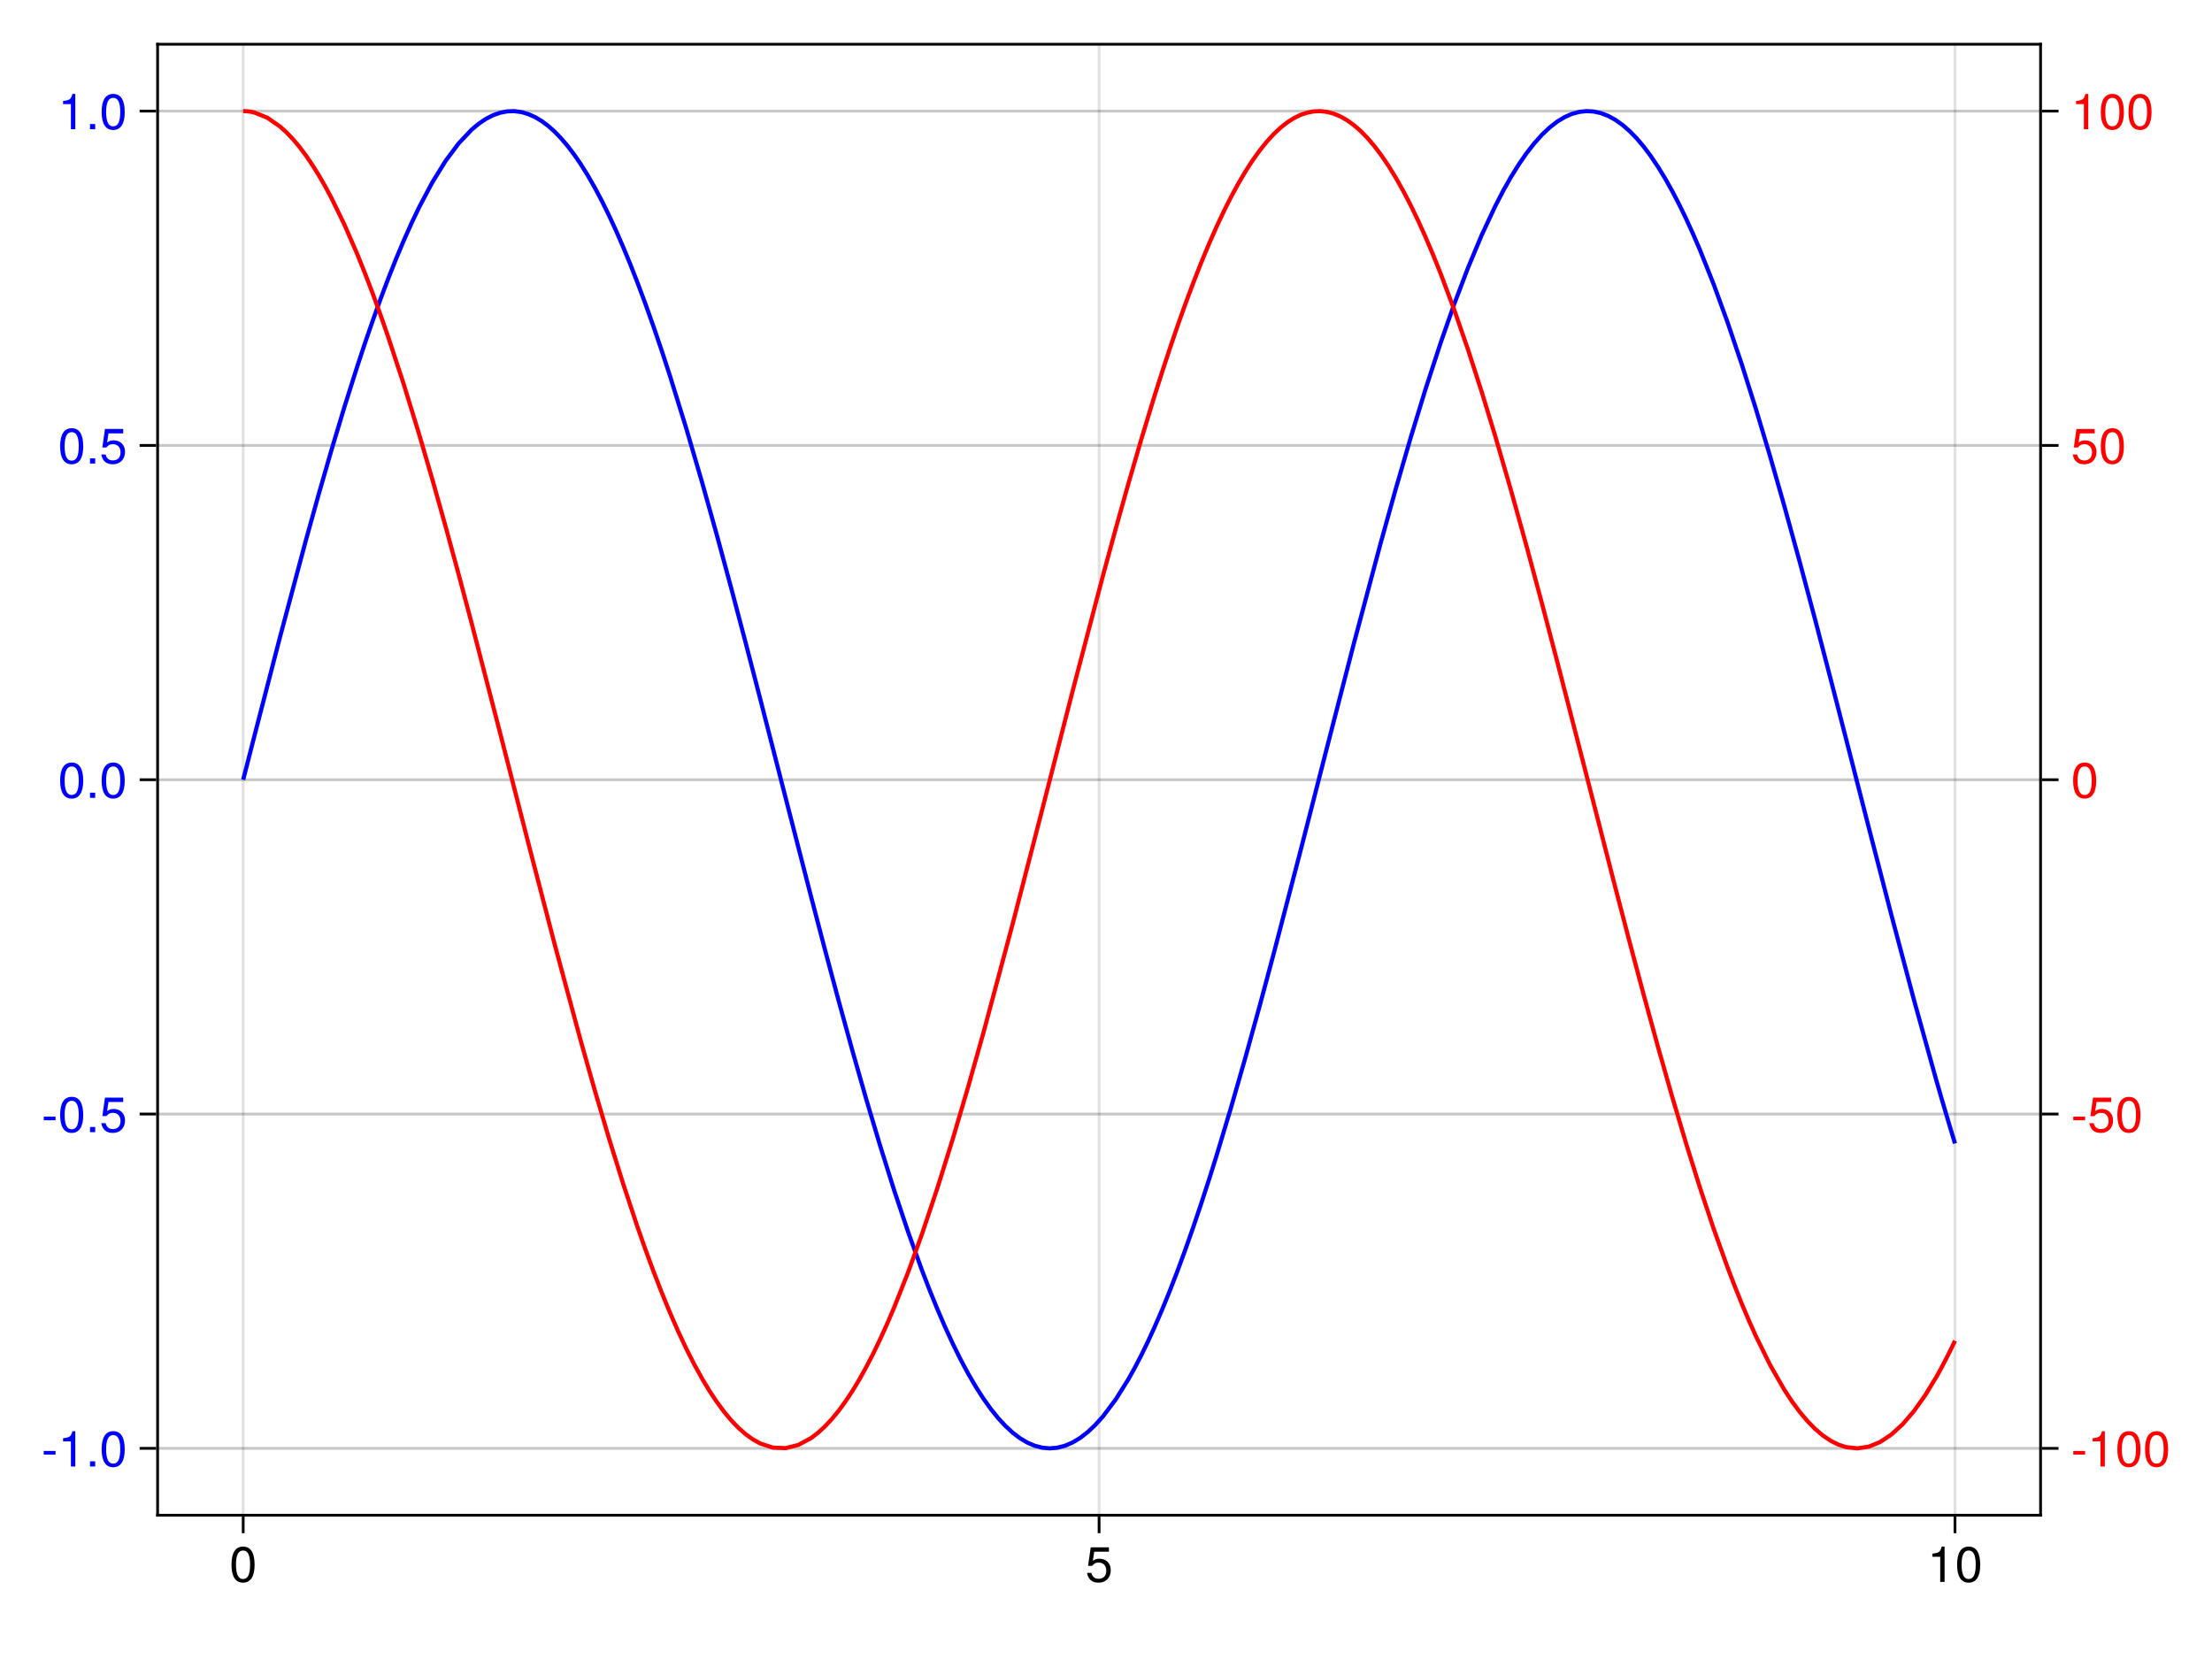 <?xml version="1.0" encoding="UTF-8"?>
<svg xmlns="http://www.w3.org/2000/svg" xmlns:xlink="http://www.w3.org/1999/xlink" width="600pt" height="450pt" viewBox="0 0 600 450" version="1.1">
<defs>
<g>
<symbol overflow="visible" id="glyph0-0-i/Dz2dDy">
<path style="stroke:none;" d=""/>
</symbol>
<symbol overflow="visible" id="glyph0-1-i/Dz2dDy">
<path style="stroke:none;" d="M 6.844 -4.609 C 6.844 -7.922 5.797 -9.578 3.719 -9.578 C 1.641 -9.578 0.578 -7.891 0.578 -4.688 C 0.578 -1.453 1.656 0.203 3.719 0.203 C 5.734 0.203 6.844 -1.453 6.844 -4.609 Z M 5.625 -4.719 C 5.625 -2 5.016 -0.781 3.688 -0.781 C 2.438 -0.781 1.797 -2.047 1.797 -4.672 C 1.797 -7.297 2.438 -8.516 3.719 -8.516 C 5 -8.516 5.625 -7.281 5.625 -4.719 Z M 5.625 -4.719 "/>
</symbol>
<symbol overflow="visible" id="glyph1-0-i/Dz2dDy">
<path style="stroke:none;" d=""/>
</symbol>
<symbol overflow="visible" id="glyph1-1-i/Dz2dDy">
<path style="stroke:none;" d="M 6.922 -3.172 C 6.922 -5.062 5.672 -6.297 3.828 -6.297 C 3.156 -6.297 2.625 -6.125 2.062 -5.719 L 2.438 -8.188 L 6.422 -8.188 L 6.422 -9.375 L 1.484 -9.375 L 0.766 -4.359 L 1.859 -4.359 C 2.422 -5.016 2.875 -5.25 3.625 -5.25 C 4.906 -5.25 5.703 -4.422 5.703 -3.016 C 5.703 -1.641 4.906 -0.844 3.625 -0.844 C 2.578 -0.844 1.938 -1.375 1.656 -2.453 L 0.469 -2.453 C 0.859 -0.547 1.938 0.203 3.641 0.203 C 5.578 0.203 6.922 -1.141 6.922 -3.172 Z M 6.922 -3.172 "/>
</symbol>
<symbol overflow="visible" id="glyph1-2-i/Dz2dDy">
<path style="stroke:none;" d="M 6.844 -4.609 C 6.844 -7.922 5.797 -9.578 3.719 -9.578 C 1.641 -9.578 0.578 -7.891 0.578 -4.688 C 0.578 -1.453 1.656 0.203 3.719 0.203 C 5.734 0.203 6.844 -1.453 6.844 -4.609 Z M 5.625 -4.719 C 5.625 -2 5.016 -0.781 3.688 -0.781 C 2.438 -0.781 1.797 -2.047 1.797 -4.672 C 1.797 -7.297 2.438 -8.516 3.719 -8.516 C 5 -8.516 5.625 -7.281 5.625 -4.719 Z M 5.625 -4.719 "/>
</symbol>
<symbol overflow="visible" id="glyph2-0-i/Dz2dDy">
<path style="stroke:none;" d=""/>
</symbol>
<symbol overflow="visible" id="glyph2-1-i/Dz2dDy">
<path style="stroke:none;" d="M 4.688 0 L 4.688 -9.578 L 3.906 -9.578 C 3.484 -8.094 3.219 -7.891 1.375 -7.672 L 1.375 -6.812 L 3.5 -6.812 L 3.5 0 Z M 4.688 0 "/>
</symbol>
<symbol overflow="visible" id="glyph3-0-i/Dz2dDy">
<path style="stroke:none;" d=""/>
</symbol>
<symbol overflow="visible" id="glyph3-1-i/Dz2dDy">
<path style="stroke:none;" d="M 3.828 -3.234 L 3.828 -4.219 L 0.625 -4.219 L 0.625 -3.234 Z M 3.828 -3.234 "/>
</symbol>
<symbol overflow="visible" id="glyph4-0-i/Dz2dDy">
<path style="stroke:none;" d=""/>
</symbol>
<symbol overflow="visible" id="glyph4-1-i/Dz2dDy">
<path style="stroke:none;" d="M 4.688 0 L 4.688 -9.578 L 3.906 -9.578 C 3.484 -8.094 3.219 -7.891 1.375 -7.672 L 1.375 -6.812 L 3.5 -6.812 L 3.5 0 Z M 4.688 0 "/>
</symbol>
<symbol overflow="visible" id="glyph5-0-i/Dz2dDy">
<path style="stroke:none;" d=""/>
</symbol>
<symbol overflow="visible" id="glyph5-1-i/Dz2dDy">
<path style="stroke:none;" d="M 2.578 0 L 2.578 -1.406 L 1.172 -1.406 L 1.172 0 Z M 2.578 0 "/>
</symbol>
<symbol overflow="visible" id="glyph6-0-i/Dz2dDy">
<path style="stroke:none;" d=""/>
</symbol>
<symbol overflow="visible" id="glyph6-1-i/Dz2dDy">
<path style="stroke:none;" d="M 6.844 -4.609 C 6.844 -7.922 5.797 -9.578 3.719 -9.578 C 1.641 -9.578 0.578 -7.891 0.578 -4.688 C 0.578 -1.453 1.656 0.203 3.719 0.203 C 5.734 0.203 6.844 -1.453 6.844 -4.609 Z M 5.625 -4.719 C 5.625 -2 5.016 -0.781 3.688 -0.781 C 2.438 -0.781 1.797 -2.047 1.797 -4.672 C 1.797 -7.297 2.438 -8.516 3.719 -8.516 C 5 -8.516 5.625 -7.281 5.625 -4.719 Z M 5.625 -4.719 "/>
</symbol>
<symbol overflow="visible" id="glyph7-0-i/Dz2dDy">
<path style="stroke:none;" d=""/>
</symbol>
<symbol overflow="visible" id="glyph7-1-i/Dz2dDy">
<path style="stroke:none;" d="M 3.828 -3.234 L 3.828 -4.219 L 0.625 -4.219 L 0.625 -3.234 Z M 3.828 -3.234 "/>
</symbol>
<symbol overflow="visible" id="glyph8-0-i/Dz2dDy">
<path style="stroke:none;" d=""/>
</symbol>
<symbol overflow="visible" id="glyph8-1-i/Dz2dDy">
<path style="stroke:none;" d="M 6.844 -4.609 C 6.844 -7.922 5.797 -9.578 3.719 -9.578 C 1.641 -9.578 0.578 -7.891 0.578 -4.688 C 0.578 -1.453 1.656 0.203 3.719 0.203 C 5.734 0.203 6.844 -1.453 6.844 -4.609 Z M 5.625 -4.719 C 5.625 -2 5.016 -0.781 3.688 -0.781 C 2.438 -0.781 1.797 -2.047 1.797 -4.672 C 1.797 -7.297 2.438 -8.516 3.719 -8.516 C 5 -8.516 5.625 -7.281 5.625 -4.719 Z M 5.625 -4.719 "/>
</symbol>
<symbol overflow="visible" id="glyph9-0-i/Dz2dDy">
<path style="stroke:none;" d=""/>
</symbol>
<symbol overflow="visible" id="glyph9-1-i/Dz2dDy">
<path style="stroke:none;" d="M 2.578 0 L 2.578 -1.406 L 1.172 -1.406 L 1.172 0 Z M 2.578 0 "/>
</symbol>
<symbol overflow="visible" id="glyph10-0-i/Dz2dDy">
<path style="stroke:none;" d=""/>
</symbol>
<symbol overflow="visible" id="glyph10-1-i/Dz2dDy">
<path style="stroke:none;" d="M 6.922 -3.172 C 6.922 -5.062 5.672 -6.297 3.828 -6.297 C 3.156 -6.297 2.625 -6.125 2.062 -5.719 L 2.438 -8.188 L 6.422 -8.188 L 6.422 -9.375 L 1.484 -9.375 L 0.766 -4.359 L 1.859 -4.359 C 2.422 -5.016 2.875 -5.25 3.625 -5.25 C 4.906 -5.25 5.703 -4.422 5.703 -3.016 C 5.703 -1.641 4.906 -0.844 3.625 -0.844 C 2.578 -0.844 1.938 -1.375 1.656 -2.453 L 0.469 -2.453 C 0.859 -0.547 1.938 0.203 3.641 0.203 C 5.578 0.203 6.922 -1.141 6.922 -3.172 Z M 6.922 -3.172 "/>
</symbol>
<symbol overflow="visible" id="glyph11-0-i/Dz2dDy">
<path style="stroke:none;" d=""/>
</symbol>
<symbol overflow="visible" id="glyph11-1-i/Dz2dDy">
<path style="stroke:none;" d="M 6.844 -4.609 C 6.844 -7.922 5.797 -9.578 3.719 -9.578 C 1.641 -9.578 0.578 -7.891 0.578 -4.688 C 0.578 -1.453 1.656 0.203 3.719 0.203 C 5.734 0.203 6.844 -1.453 6.844 -4.609 Z M 5.625 -4.719 C 5.625 -2 5.016 -0.781 3.688 -0.781 C 2.438 -0.781 1.797 -2.047 1.797 -4.672 C 1.797 -7.297 2.438 -8.516 3.719 -8.516 C 5 -8.516 5.625 -7.281 5.625 -4.719 Z M 5.625 -4.719 "/>
</symbol>
<symbol overflow="visible" id="glyph12-0-i/Dz2dDy">
<path style="stroke:none;" d=""/>
</symbol>
<symbol overflow="visible" id="glyph12-1-i/Dz2dDy">
<path style="stroke:none;" d="M 2.578 0 L 2.578 -1.406 L 1.172 -1.406 L 1.172 0 Z M 2.578 0 "/>
</symbol>
<symbol overflow="visible" id="glyph13-0-i/Dz2dDy">
<path style="stroke:none;" d=""/>
</symbol>
<symbol overflow="visible" id="glyph13-1-i/Dz2dDy">
<path style="stroke:none;" d="M 6.844 -4.609 C 6.844 -7.922 5.797 -9.578 3.719 -9.578 C 1.641 -9.578 0.578 -7.891 0.578 -4.688 C 0.578 -1.453 1.656 0.203 3.719 0.203 C 5.734 0.203 6.844 -1.453 6.844 -4.609 Z M 5.625 -4.719 C 5.625 -2 5.016 -0.781 3.688 -0.781 C 2.438 -0.781 1.797 -2.047 1.797 -4.672 C 1.797 -7.297 2.438 -8.516 3.719 -8.516 C 5 -8.516 5.625 -7.281 5.625 -4.719 Z M 5.625 -4.719 "/>
</symbol>
<symbol overflow="visible" id="glyph13-2-i/Dz2dDy">
<path style="stroke:none;" d="M 6.922 -3.172 C 6.922 -5.062 5.672 -6.297 3.828 -6.297 C 3.156 -6.297 2.625 -6.125 2.062 -5.719 L 2.438 -8.188 L 6.422 -8.188 L 6.422 -9.375 L 1.484 -9.375 L 0.766 -4.359 L 1.859 -4.359 C 2.422 -5.016 2.875 -5.25 3.625 -5.25 C 4.906 -5.25 5.703 -4.422 5.703 -3.016 C 5.703 -1.641 4.906 -0.844 3.625 -0.844 C 2.578 -0.844 1.938 -1.375 1.656 -2.453 L 0.469 -2.453 C 0.859 -0.547 1.938 0.203 3.641 0.203 C 5.578 0.203 6.922 -1.141 6.922 -3.172 Z M 6.922 -3.172 "/>
</symbol>
<symbol overflow="visible" id="glyph14-0-i/Dz2dDy">
<path style="stroke:none;" d=""/>
</symbol>
<symbol overflow="visible" id="glyph14-1-i/Dz2dDy">
<path style="stroke:none;" d="M 4.688 0 L 4.688 -9.578 L 3.906 -9.578 C 3.484 -8.094 3.219 -7.891 1.375 -7.672 L 1.375 -6.812 L 3.5 -6.812 L 3.5 0 Z M 4.688 0 "/>
</symbol>
<symbol overflow="visible" id="glyph15-0-i/Dz2dDy">
<path style="stroke:none;" d=""/>
</symbol>
<symbol overflow="visible" id="glyph15-1-i/Dz2dDy">
<path style="stroke:none;" d="M 2.578 0 L 2.578 -1.406 L 1.172 -1.406 L 1.172 0 Z M 2.578 0 "/>
</symbol>
<symbol overflow="visible" id="glyph16-0-i/Dz2dDy">
<path style="stroke:none;" d=""/>
</symbol>
<symbol overflow="visible" id="glyph16-1-i/Dz2dDy">
<path style="stroke:none;" d="M 6.844 -4.609 C 6.844 -7.922 5.797 -9.578 3.719 -9.578 C 1.641 -9.578 0.578 -7.891 0.578 -4.688 C 0.578 -1.453 1.656 0.203 3.719 0.203 C 5.734 0.203 6.844 -1.453 6.844 -4.609 Z M 5.625 -4.719 C 5.625 -2 5.016 -0.781 3.688 -0.781 C 2.438 -0.781 1.797 -2.047 1.797 -4.672 C 1.797 -7.297 2.438 -8.516 3.719 -8.516 C 5 -8.516 5.625 -7.281 5.625 -4.719 Z M 5.625 -4.719 "/>
</symbol>
<symbol overflow="visible" id="glyph17-0-i/Dz2dDy">
<path style="stroke:none;" d=""/>
</symbol>
<symbol overflow="visible" id="glyph17-1-i/Dz2dDy">
<path style="stroke:none;" d="M 3.828 -3.234 L 3.828 -4.219 L 0.625 -4.219 L 0.625 -3.234 Z M 3.828 -3.234 "/>
</symbol>
<symbol overflow="visible" id="glyph17-2-i/Dz2dDy">
<path style="stroke:none;" d="M 6.844 -4.609 C 6.844 -7.922 5.797 -9.578 3.719 -9.578 C 1.641 -9.578 0.578 -7.891 0.578 -4.688 C 0.578 -1.453 1.656 0.203 3.719 0.203 C 5.734 0.203 6.844 -1.453 6.844 -4.609 Z M 5.625 -4.719 C 5.625 -2 5.016 -0.781 3.688 -0.781 C 2.438 -0.781 1.797 -2.047 1.797 -4.672 C 1.797 -7.297 2.438 -8.516 3.719 -8.516 C 5 -8.516 5.625 -7.281 5.625 -4.719 Z M 5.625 -4.719 "/>
</symbol>
<symbol overflow="visible" id="glyph18-0-i/Dz2dDy">
<path style="stroke:none;" d=""/>
</symbol>
<symbol overflow="visible" id="glyph18-1-i/Dz2dDy">
<path style="stroke:none;" d="M 4.688 0 L 4.688 -9.578 L 3.906 -9.578 C 3.484 -8.094 3.219 -7.891 1.375 -7.672 L 1.375 -6.812 L 3.5 -6.812 L 3.5 0 Z M 4.688 0 "/>
</symbol>
<symbol overflow="visible" id="glyph18-2-i/Dz2dDy">
<path style="stroke:none;" d="M 6.844 -4.609 C 6.844 -7.922 5.797 -9.578 3.719 -9.578 C 1.641 -9.578 0.578 -7.891 0.578 -4.688 C 0.578 -1.453 1.656 0.203 3.719 0.203 C 5.734 0.203 6.844 -1.453 6.844 -4.609 Z M 5.625 -4.719 C 5.625 -2 5.016 -0.781 3.688 -0.781 C 2.438 -0.781 1.797 -2.047 1.797 -4.672 C 1.797 -7.297 2.438 -8.516 3.719 -8.516 C 5 -8.516 5.625 -7.281 5.625 -4.719 Z M 5.625 -4.719 "/>
</symbol>
<symbol overflow="visible" id="glyph18-3-i/Dz2dDy">
<path style="stroke:none;" d="M 6.922 -3.172 C 6.922 -5.062 5.672 -6.297 3.828 -6.297 C 3.156 -6.297 2.625 -6.125 2.062 -5.719 L 2.438 -8.188 L 6.422 -8.188 L 6.422 -9.375 L 1.484 -9.375 L 0.766 -4.359 L 1.859 -4.359 C 2.422 -5.016 2.875 -5.25 3.625 -5.25 C 4.906 -5.25 5.703 -4.422 5.703 -3.016 C 5.703 -1.641 4.906 -0.844 3.625 -0.844 C 2.578 -0.844 1.938 -1.375 1.656 -2.453 L 0.469 -2.453 C 0.859 -0.547 1.938 0.203 3.641 0.203 C 5.578 0.203 6.922 -1.141 6.922 -3.172 Z M 6.922 -3.172 "/>
</symbol>
<symbol overflow="visible" id="glyph19-0-i/Dz2dDy">
<path style="stroke:none;" d=""/>
</symbol>
<symbol overflow="visible" id="glyph19-1-i/Dz2dDy">
<path style="stroke:none;" d="M 6.922 -3.172 C 6.922 -5.062 5.672 -6.297 3.828 -6.297 C 3.156 -6.297 2.625 -6.125 2.062 -5.719 L 2.438 -8.188 L 6.422 -8.188 L 6.422 -9.375 L 1.484 -9.375 L 0.766 -4.359 L 1.859 -4.359 C 2.422 -5.016 2.875 -5.25 3.625 -5.25 C 4.906 -5.25 5.703 -4.422 5.703 -3.016 C 5.703 -1.641 4.906 -0.844 3.625 -0.844 C 2.578 -0.844 1.938 -1.375 1.656 -2.453 L 0.469 -2.453 C 0.859 -0.547 1.938 0.203 3.641 0.203 C 5.578 0.203 6.922 -1.141 6.922 -3.172 Z M 6.922 -3.172 "/>
</symbol>
<symbol overflow="visible" id="glyph19-2-i/Dz2dDy">
<path style="stroke:none;" d="M 6.844 -4.609 C 6.844 -7.922 5.797 -9.578 3.719 -9.578 C 1.641 -9.578 0.578 -7.891 0.578 -4.688 C 0.578 -1.453 1.656 0.203 3.719 0.203 C 5.734 0.203 6.844 -1.453 6.844 -4.609 Z M 5.625 -4.719 C 5.625 -2 5.016 -0.781 3.688 -0.781 C 2.438 -0.781 1.797 -2.047 1.797 -4.672 C 1.797 -7.297 2.438 -8.516 3.719 -8.516 C 5 -8.516 5.625 -7.281 5.625 -4.719 Z M 5.625 -4.719 "/>
</symbol>
<symbol overflow="visible" id="glyph19-3-i/Dz2dDy">
<path style="stroke:none;" d="M 4.688 0 L 4.688 -9.578 L 3.906 -9.578 C 3.484 -8.094 3.219 -7.891 1.375 -7.672 L 1.375 -6.812 L 3.5 -6.812 L 3.5 0 Z M 4.688 0 "/>
</symbol>
<symbol overflow="visible" id="glyph20-0-i/Dz2dDy">
<path style="stroke:none;" d=""/>
</symbol>
<symbol overflow="visible" id="glyph20-1-i/Dz2dDy">
<path style="stroke:none;" d="M 6.844 -4.609 C 6.844 -7.922 5.797 -9.578 3.719 -9.578 C 1.641 -9.578 0.578 -7.891 0.578 -4.688 C 0.578 -1.453 1.656 0.203 3.719 0.203 C 5.734 0.203 6.844 -1.453 6.844 -4.609 Z M 5.625 -4.719 C 5.625 -2 5.016 -0.781 3.688 -0.781 C 2.438 -0.781 1.797 -2.047 1.797 -4.672 C 1.797 -7.297 2.438 -8.516 3.719 -8.516 C 5 -8.516 5.625 -7.281 5.625 -4.719 Z M 5.625 -4.719 "/>
</symbol>
</g>
</defs>
<g id="surface1-i/Dz2dDy">
<rect x="0" y="0" width="600" height="450" style="fill:rgb(100%,100%,100%);fill-opacity:1;stroke:none;"/>
<path style=" stroke:none;fill-rule:nonzero;fill:rgb(100%,100%,100%);fill-opacity:1;" d="M 42.75 411 L 553.5 411 L 553.5 12 L 42.75 12 Z M 42.75 411 "/>
<path style=" stroke:none;fill-rule:nonzero;fill:rgb(100%,100%,100%);fill-opacity:1;" d="M 42.75 411 L 553.5 411 L 553.5 12 L 42.75 12 Z M 42.75 411 "/>
<path style="fill:none;stroke-width:1;stroke-linecap:butt;stroke-linejoin:miter;stroke:rgb(0%,0%,0%);stroke-opacity:0.12;stroke-miterlimit:10;" d="M 87.953 548 L 87.953 16 " transform="matrix(0.75,0,0,0.75,0,0)"/>
<path style="fill:none;stroke-width:1;stroke-linecap:butt;stroke-linejoin:miter;stroke:rgb(0%,0%,0%);stroke-opacity:0.12;stroke-miterlimit:10;" d="M 397.5 548 L 397.5 16 " transform="matrix(0.75,0,0,0.75,0,0)"/>
<path style="fill:none;stroke-width:1;stroke-linecap:butt;stroke-linejoin:miter;stroke:rgb(0%,0%,0%);stroke-opacity:0.12;stroke-miterlimit:10;" d="M 707.047 548 L 707.047 16 " transform="matrix(0.75,0,0,0.75,0,0)"/>
<path style="fill:none;stroke-width:1;stroke-linecap:butt;stroke-linejoin:miter;stroke:rgb(0%,0%,0%);stroke-opacity:0.12;stroke-miterlimit:10;" d="M 57 523.818 L 738 523.818 " transform="matrix(0.75,0,0,0.75,0,0)"/>
<path style="fill:none;stroke-width:1;stroke-linecap:butt;stroke-linejoin:miter;stroke:rgb(0%,0%,0%);stroke-opacity:0.12;stroke-miterlimit:10;" d="M 57 402.906 L 738 402.906 " transform="matrix(0.75,0,0,0.75,0,0)"/>
<path style="fill:none;stroke-width:1;stroke-linecap:butt;stroke-linejoin:miter;stroke:rgb(0%,0%,0%);stroke-opacity:0.12;stroke-miterlimit:10;" d="M 57 282 L 738 282 " transform="matrix(0.75,0,0,0.75,0,0)"/>
<path style="fill:none;stroke-width:1;stroke-linecap:butt;stroke-linejoin:miter;stroke:rgb(0%,0%,0%);stroke-opacity:0.12;stroke-miterlimit:10;" d="M 57 161.089 L 738 161.089 " transform="matrix(0.75,0,0,0.75,0,0)"/>
<path style="fill:none;stroke-width:1;stroke-linecap:butt;stroke-linejoin:miter;stroke:rgb(0%,0%,0%);stroke-opacity:0.12;stroke-miterlimit:10;" d="M 57 40.177 L 738 40.177 " transform="matrix(0.75,0,0,0.75,0,0)"/>
<path style="fill:none;stroke-width:1;stroke-linecap:butt;stroke-linejoin:miter;stroke:rgb(0%,0%,0%);stroke-opacity:0.12;stroke-miterlimit:10;" d="M 738 523.823 L 57 523.823 " transform="matrix(0.75,0,0,0.75,0,0)"/>
<path style="fill:none;stroke-width:1;stroke-linecap:butt;stroke-linejoin:miter;stroke:rgb(0%,0%,0%);stroke-opacity:0.12;stroke-miterlimit:10;" d="M 738 402.911 L 57 402.911 " transform="matrix(0.75,0,0,0.75,0,0)"/>
<path style="fill:none;stroke-width:1;stroke-linecap:butt;stroke-linejoin:miter;stroke:rgb(0%,0%,0%);stroke-opacity:0.12;stroke-miterlimit:10;" d="M 738 282 L 57 282 " transform="matrix(0.75,0,0,0.75,0,0)"/>
<path style="fill:none;stroke-width:1;stroke-linecap:butt;stroke-linejoin:miter;stroke:rgb(0%,0%,0%);stroke-opacity:0.12;stroke-miterlimit:10;" d="M 738 161.094 L 57 161.094 " transform="matrix(0.75,0,0,0.75,0,0)"/>
<path style="fill:none;stroke-width:1;stroke-linecap:butt;stroke-linejoin:miter;stroke:rgb(0%,0%,0%);stroke-opacity:0.12;stroke-miterlimit:10;" d="M 738 40.182 L 57 40.182 " transform="matrix(0.75,0,0,0.75,0,0)"/>
<g style="fill:rgb(0%,0%,0%);fill-opacity:1;">
  <use xlink:href="#glyph0-1-i/Dz2dDy" x="62.215" y="429.09"/>
</g>
<g style="fill:rgb(0%,0%,0%);fill-opacity:1;">
  <use xlink:href="#glyph1-1-i/Dz2dDy" x="294.371" y="429.09"/>
</g>
<g style="fill:rgb(0%,0%,0%);fill-opacity:1;">
  <use xlink:href="#glyph2-1-i/Dz2dDy" x="522.777" y="429.09"/>
</g>
<g style="fill:rgb(0%,0%,0%);fill-opacity:1;">
  <use xlink:href="#glyph1-2-i/Dz2dDy" x="530.285" y="429.09"/>
</g>
<g style="fill:rgb(0%,0%,100%);fill-opacity:1;">
  <use xlink:href="#glyph3-1-i/Dz2dDy" x="11.238" y="397.785"/>
</g>
<g style="fill:rgb(0%,0%,100%);fill-opacity:1;">
  <use xlink:href="#glyph4-1-i/Dz2dDy" x="15.734" y="397.785"/>
</g>
<g style="fill:rgb(0%,0%,100%);fill-opacity:1;">
  <use xlink:href="#glyph5-1-i/Dz2dDy" x="23.242" y="397.785"/>
</g>
<g style="fill:rgb(0%,0%,100%);fill-opacity:1;">
  <use xlink:href="#glyph6-1-i/Dz2dDy" x="26.992" y="397.785"/>
</g>
<g style="fill:rgb(0%,0%,100%);fill-opacity:1;">
  <use xlink:href="#glyph7-1-i/Dz2dDy" x="11.238" y="307.102"/>
</g>
<g style="fill:rgb(0%,0%,100%);fill-opacity:1;">
  <use xlink:href="#glyph8-1-i/Dz2dDy" x="15.734" y="307.102"/>
</g>
<g style="fill:rgb(0%,0%,100%);fill-opacity:1;">
  <use xlink:href="#glyph9-1-i/Dz2dDy" x="23.242" y="307.102"/>
</g>
<g style="fill:rgb(0%,0%,100%);fill-opacity:1;">
  <use xlink:href="#glyph10-1-i/Dz2dDy" x="26.992" y="307.102"/>
</g>
<g style="fill:rgb(0%,0%,100%);fill-opacity:1;">
  <use xlink:href="#glyph11-1-i/Dz2dDy" x="15.734" y="216.418"/>
</g>
<g style="fill:rgb(0%,0%,100%);fill-opacity:1;">
  <use xlink:href="#glyph12-1-i/Dz2dDy" x="23.242" y="216.418"/>
</g>
<g style="fill:rgb(0%,0%,100%);fill-opacity:1;">
  <use xlink:href="#glyph13-1-i/Dz2dDy" x="26.992" y="216.418"/>
</g>
<g style="fill:rgb(0%,0%,100%);fill-opacity:1;">
  <use xlink:href="#glyph11-1-i/Dz2dDy" x="15.734" y="125.734"/>
</g>
<g style="fill:rgb(0%,0%,100%);fill-opacity:1;">
  <use xlink:href="#glyph12-1-i/Dz2dDy" x="23.242" y="125.734"/>
</g>
<g style="fill:rgb(0%,0%,100%);fill-opacity:1;">
  <use xlink:href="#glyph13-2-i/Dz2dDy" x="26.992" y="125.734"/>
</g>
<g style="fill:rgb(0%,0%,100%);fill-opacity:1;">
  <use xlink:href="#glyph14-1-i/Dz2dDy" x="15.734" y="35.055"/>
</g>
<g style="fill:rgb(0%,0%,100%);fill-opacity:1;">
  <use xlink:href="#glyph15-1-i/Dz2dDy" x="23.242" y="35.055"/>
</g>
<g style="fill:rgb(0%,0%,100%);fill-opacity:1;">
  <use xlink:href="#glyph16-1-i/Dz2dDy" x="26.992" y="35.055"/>
</g>
<path style="fill:none;stroke-width:1.5;stroke-linecap:butt;stroke-linejoin:miter;stroke:rgb(0%,0%,100%);stroke-opacity:1;stroke-miterlimit:10;" d="M 87.953 282 L 88.964 278.062 L 89.969 274.125 L 90.979 270.193 L 91.984 266.266 L 101.302 230.26 L 110.62 195.432 L 115.276 178.703 L 119.938 162.557 L 124.594 147.089 L 129.255 132.38 L 132.052 123.943 L 134.854 115.833 L 137.651 108.062 L 140.453 100.646 L 143.25 93.599 L 146.052 86.938 L 148.849 80.677 L 151.651 74.823 L 156.385 65.901 L 161.12 58.24 L 165.854 51.891 L 170.589 46.88 L 173.156 44.74 L 175.729 43 L 178.302 41.677 L 180.875 40.766 L 183.443 40.276 L 186.016 40.198 L 188.589 40.536 L 191.156 41.297 L 193.526 42.359 L 195.901 43.776 L 198.271 45.542 L 200.641 47.656 L 203.01 50.115 L 205.38 52.911 L 207.75 56.042 L 210.12 59.505 L 212.661 63.578 L 215.203 68.026 L 217.745 72.828 L 220.286 77.984 L 222.828 83.484 L 225.37 89.318 L 227.911 95.479 L 230.453 101.953 L 233.396 109.828 L 236.344 118.099 L 239.286 126.734 L 242.229 135.724 L 248.12 154.677 L 254.01 174.781 L 259.245 193.464 L 264.474 212.781 L 269.708 232.589 L 274.943 252.755 L 284.12 288.531 L 293.302 324.172 L 298.302 343.255 L 303.307 361.943 L 308.312 380.104 L 313.312 397.63 L 318.349 414.495 L 323.38 430.484 L 328.411 445.495 L 333.448 459.427 L 336.229 466.63 L 339.01 473.458 L 341.792 479.901 L 344.578 485.943 L 347.359 491.578 L 350.141 496.786 L 352.922 501.562 L 355.708 505.891 L 358.354 509.594 L 361 512.88 L 363.651 515.74 L 366.297 518.177 L 368.943 520.182 L 371.589 521.75 L 374.24 522.88 L 376.885 523.568 L 379.641 523.818 L 382.391 523.589 L 385.146 522.88 L 387.896 521.698 L 390.651 520.042 L 393.401 517.917 L 396.156 515.323 L 398.906 512.266 L 403.542 506.099 L 408.177 498.677 L 410.495 494.505 L 412.812 490.036 L 415.13 485.281 L 417.443 480.234 L 420.276 473.703 L 423.104 466.771 L 425.932 459.453 L 428.76 451.76 L 431.589 443.719 L 434.417 435.333 L 437.25 426.635 L 440.078 417.63 L 445.26 400.411 L 450.443 382.365 L 455.625 363.615 L 460.807 344.297 L 470.385 307.562 L 479.958 270.219 L 489.656 232.677 L 499.354 196.349 L 504.786 176.854 L 510.224 158.167 L 515.656 140.432 L 521.094 123.792 L 526.016 109.76 L 530.943 96.818 L 535.865 85.042 L 540.792 74.516 L 543.609 69.078 L 546.427 64.078 L 549.25 59.536 L 552.068 55.448 L 554.885 51.833 L 557.703 48.698 L 560.526 46.042 L 563.344 43.875 L 565.953 42.312 L 568.562 41.172 L 571.172 40.464 L 573.786 40.182 L 576.396 40.328 L 579.005 40.906 L 581.615 41.917 L 584.224 43.349 L 586.797 45.177 L 589.375 47.417 L 591.948 50.057 L 594.521 53.099 L 597.094 56.542 L 599.667 60.37 L 602.24 64.578 L 604.812 69.167 L 607.312 73.974 L 609.812 79.115 L 612.307 84.594 L 614.807 90.385 L 619.802 102.906 L 624.802 116.589 L 629.922 131.734 L 635.047 147.911 L 640.172 165 L 645.292 182.896 L 650.906 203.271 L 656.516 224.297 L 662.13 245.792 L 667.745 267.589 L 675.896 299.411 L 684.047 330.932 L 692.203 361.604 L 700.354 390.901 L 702.026 396.693 L 703.698 402.401 L 705.375 408.026 L 707.047 413.552 " transform="matrix(0.75,0,0,0.75,0,0)"/>
<g style="fill:rgb(100%,0%,0%);fill-opacity:1;">
  <use xlink:href="#glyph17-1-i/Dz2dDy" x="561.75" y="397.789"/>
</g>
<g style="fill:rgb(100%,0%,0%);fill-opacity:1;">
  <use xlink:href="#glyph18-1-i/Dz2dDy" x="566.246" y="397.789"/>
</g>
<g style="fill:rgb(100%,0%,0%);fill-opacity:1;">
  <use xlink:href="#glyph18-2-i/Dz2dDy" x="573.75" y="397.789"/>
</g>
<g style="fill:rgb(100%,0%,0%);fill-opacity:1;">
  <use xlink:href="#glyph18-2-i/Dz2dDy" x="581.258" y="397.789"/>
</g>
<g style="fill:rgb(100%,0%,0%);fill-opacity:1;">
  <use xlink:href="#glyph17-1-i/Dz2dDy" x="561.75" y="307.105"/>
</g>
<g style="fill:rgb(100%,0%,0%);fill-opacity:1;">
  <use xlink:href="#glyph18-3-i/Dz2dDy" x="566.246" y="307.105"/>
</g>
<g style="fill:rgb(100%,0%,0%);fill-opacity:1;">
  <use xlink:href="#glyph18-2-i/Dz2dDy" x="573.75" y="307.105"/>
</g>
<g style="fill:rgb(100%,0%,0%);fill-opacity:1;">
  <use xlink:href="#glyph17-2-i/Dz2dDy" x="561.75" y="216.422"/>
</g>
<g style="fill:rgb(100%,0%,0%);fill-opacity:1;">
  <use xlink:href="#glyph19-1-i/Dz2dDy" x="561.75" y="125.738"/>
</g>
<g style="fill:rgb(100%,0%,0%);fill-opacity:1;">
  <use xlink:href="#glyph19-2-i/Dz2dDy" x="569.258" y="125.738"/>
</g>
<g style="fill:rgb(100%,0%,0%);fill-opacity:1;">
  <use xlink:href="#glyph19-3-i/Dz2dDy" x="561.75" y="35.059"/>
</g>
<g style="fill:rgb(100%,0%,0%);fill-opacity:1;">
  <use xlink:href="#glyph19-2-i/Dz2dDy" x="569.258" y="35.059"/>
</g>
<g style="fill:rgb(100%,0%,0%);fill-opacity:1;">
  <use xlink:href="#glyph20-1-i/Dz2dDy" x="576.762" y="35.059"/>
</g>
<path style="fill:none;stroke-width:1.5;stroke-linecap:butt;stroke-linejoin:miter;stroke:rgb(100%,0%,0%);stroke-opacity:1;stroke-miterlimit:10;" d="M 87.953 40.182 L 88.964 40.214 L 89.969 40.307 L 90.979 40.469 L 91.984 40.693 L 96.646 42.557 L 101.302 45.781 L 103.63 47.896 L 105.964 50.339 L 108.292 53.109 L 110.62 56.208 L 112.948 59.625 L 115.276 63.354 L 117.609 67.396 L 119.938 71.74 L 124.594 81.312 L 129.255 92.021 L 132.052 98.979 L 134.854 106.312 L 137.651 114.005 L 140.453 122.042 L 146.052 139.073 L 151.651 157.276 L 156.385 173.469 L 161.12 190.292 L 165.854 207.651 L 170.589 225.448 L 180.875 265.109 L 191.156 305.234 L 200.641 341.682 L 210.12 376.734 L 215.203 394.661 L 220.286 411.833 L 225.37 428.125 L 230.453 443.438 L 233.396 451.812 L 236.344 459.807 L 239.286 467.396 L 242.229 474.568 L 245.177 481.307 L 248.12 487.594 L 251.062 493.411 L 254.01 498.755 L 256.625 503.094 L 259.245 507.031 L 261.859 510.573 L 264.474 513.703 L 267.094 516.422 L 269.708 518.724 L 272.328 520.599 L 274.943 522.047 L 279.531 523.557 L 284.12 523.734 L 288.708 522.589 L 293.302 520.12 L 295.802 518.219 L 298.302 515.938 L 300.807 513.271 L 303.307 510.224 L 305.807 506.812 L 308.312 503.026 L 310.812 498.885 L 313.312 494.385 L 315.828 489.51 L 318.349 484.292 L 320.865 478.74 L 323.38 472.865 L 328.411 460.177 L 333.448 446.307 L 339.01 429.719 L 344.578 411.938 L 350.141 393.104 L 355.708 373.375 L 366.297 333.927 L 376.885 292.969 L 387.896 250.057 L 398.906 208.156 L 403.542 191.141 L 408.177 174.635 L 412.812 158.729 L 417.443 143.516 L 420.276 134.604 L 423.104 126 L 425.932 117.724 L 428.76 109.786 L 431.589 102.214 L 434.417 95.016 L 437.25 88.203 L 440.078 81.802 L 442.667 76.297 L 445.26 71.156 L 447.854 66.385 L 450.443 61.995 L 453.036 57.99 L 455.625 54.37 L 458.219 51.156 L 460.807 48.344 L 463.203 46.109 L 465.599 44.229 L 467.99 42.703 L 470.385 41.536 L 472.776 40.729 L 475.172 40.281 L 477.562 40.193 L 479.958 40.469 L 482.38 41.115 L 484.807 42.13 L 487.229 43.516 L 489.656 45.266 L 492.083 47.375 L 494.505 49.849 L 496.932 52.677 L 499.354 55.859 L 502.073 59.833 L 504.786 64.24 L 507.505 69.062 L 510.224 74.292 L 512.943 79.927 L 515.656 85.948 L 518.375 92.349 L 521.094 99.115 L 526.016 112.266 L 530.943 126.49 L 535.865 141.693 L 540.792 157.786 L 546.427 177.172 L 552.068 197.427 L 557.703 218.38 L 563.344 239.865 L 573.786 280.427 L 584.224 321.042 L 589.375 340.724 L 594.521 360 L 599.667 378.74 L 604.812 396.807 L 609.812 413.594 L 614.807 429.526 L 619.802 444.495 L 624.802 458.406 L 627.365 465.094 L 629.922 471.474 L 632.484 477.526 L 635.047 483.245 L 640.172 493.635 L 645.292 502.583 L 648.099 506.849 L 650.906 510.651 L 653.714 513.979 L 656.516 516.839 L 659.323 519.214 L 662.13 521.099 L 664.938 522.49 L 667.745 523.391 L 671.818 523.818 L 675.896 523.193 L 679.974 521.526 L 684.047 518.818 L 688.125 515.089 L 692.203 510.344 L 696.276 504.609 L 700.354 497.911 L 702.026 494.891 L 703.698 491.714 L 705.375 488.385 L 707.047 484.906 " transform="matrix(0.75,0,0,0.75,0,0)"/>
<path style="fill:none;stroke-width:1;stroke-linecap:butt;stroke-linejoin:miter;stroke:rgb(0%,0%,0%);stroke-opacity:1;stroke-miterlimit:10;" d="M 87.953 548.5 L 87.953 554.5 " transform="matrix(0.75,0,0,0.75,0,0)"/>
<path style="fill:none;stroke-width:1;stroke-linecap:butt;stroke-linejoin:miter;stroke:rgb(0%,0%,0%);stroke-opacity:1;stroke-miterlimit:10;" d="M 397.5 548.5 L 397.5 554.5 " transform="matrix(0.75,0,0,0.75,0,0)"/>
<path style="fill:none;stroke-width:1;stroke-linecap:butt;stroke-linejoin:miter;stroke:rgb(0%,0%,0%);stroke-opacity:1;stroke-miterlimit:10;" d="M 707.047 548.5 L 707.047 554.5 " transform="matrix(0.75,0,0,0.75,0,0)"/>
<path style="fill:none;stroke-width:1;stroke-linecap:butt;stroke-linejoin:miter;stroke:rgb(0%,0%,0%);stroke-opacity:1;stroke-miterlimit:10;" d="M 56.5 523.818 L 50.5 523.818 " transform="matrix(0.75,0,0,0.75,0,0)"/>
<path style="fill:none;stroke-width:1;stroke-linecap:butt;stroke-linejoin:miter;stroke:rgb(0%,0%,0%);stroke-opacity:1;stroke-miterlimit:10;" d="M 56.5 402.906 L 50.5 402.906 " transform="matrix(0.75,0,0,0.75,0,0)"/>
<path style="fill:none;stroke-width:1;stroke-linecap:butt;stroke-linejoin:miter;stroke:rgb(0%,0%,0%);stroke-opacity:1;stroke-miterlimit:10;" d="M 56.5 282 L 50.5 282 " transform="matrix(0.75,0,0,0.75,0,0)"/>
<path style="fill:none;stroke-width:1;stroke-linecap:butt;stroke-linejoin:miter;stroke:rgb(0%,0%,0%);stroke-opacity:1;stroke-miterlimit:10;" d="M 56.5 161.089 L 50.5 161.089 " transform="matrix(0.75,0,0,0.75,0,0)"/>
<path style="fill:none;stroke-width:1;stroke-linecap:butt;stroke-linejoin:miter;stroke:rgb(0%,0%,0%);stroke-opacity:1;stroke-miterlimit:10;" d="M 56.5 40.177 L 50.5 40.177 " transform="matrix(0.75,0,0,0.75,0,0)"/>
<path style="fill:none;stroke-width:1;stroke-linecap:butt;stroke-linejoin:miter;stroke:rgb(0%,0%,0%);stroke-opacity:1;stroke-miterlimit:10;" d="M 738.5 523.823 L 744.5 523.823 " transform="matrix(0.75,0,0,0.75,0,0)"/>
<path style="fill:none;stroke-width:1;stroke-linecap:butt;stroke-linejoin:miter;stroke:rgb(0%,0%,0%);stroke-opacity:1;stroke-miterlimit:10;" d="M 738.5 402.911 L 744.5 402.911 " transform="matrix(0.75,0,0,0.75,0,0)"/>
<path style="fill:none;stroke-width:1;stroke-linecap:butt;stroke-linejoin:miter;stroke:rgb(0%,0%,0%);stroke-opacity:1;stroke-miterlimit:10;" d="M 738.5 282 L 744.5 282 " transform="matrix(0.75,0,0,0.75,0,0)"/>
<path style="fill:none;stroke-width:1;stroke-linecap:butt;stroke-linejoin:miter;stroke:rgb(0%,0%,0%);stroke-opacity:1;stroke-miterlimit:10;" d="M 738.5 161.094 L 744.5 161.094 " transform="matrix(0.75,0,0,0.75,0,0)"/>
<path style="fill:none;stroke-width:1;stroke-linecap:butt;stroke-linejoin:miter;stroke:rgb(0%,0%,0%);stroke-opacity:1;stroke-miterlimit:10;" d="M 738.5 40.182 L 744.5 40.182 " transform="matrix(0.75,0,0,0.75,0,0)"/>
<path style="fill:none;stroke-width:1;stroke-linecap:butt;stroke-linejoin:miter;stroke:rgb(0%,0%,0%);stroke-opacity:1;stroke-miterlimit:10;" d="M 56.5 548 L 738.5 548 " transform="matrix(0.75,0,0,0.75,0,0)"/>
<path style="fill:none;stroke-width:1;stroke-linecap:butt;stroke-linejoin:miter;stroke:rgb(0%,0%,0%);stroke-opacity:1;stroke-miterlimit:10;" d="M 57 548.5 L 57 15.5 " transform="matrix(0.75,0,0,0.75,0,0)"/>
<path style="fill:none;stroke-width:1;stroke-linecap:butt;stroke-linejoin:miter;stroke:rgb(0%,0%,0%);stroke-opacity:1;stroke-miterlimit:10;" d="M 56.5 16 L 738.5 16 " transform="matrix(0.75,0,0,0.75,0,0)"/>
<path style="fill:none;stroke-width:1;stroke-linecap:butt;stroke-linejoin:miter;stroke:rgb(0%,0%,0%);stroke-opacity:1;stroke-miterlimit:10;" d="M 738 548.5 L 738 15.5 " transform="matrix(0.75,0,0,0.75,0,0)"/>
</g>
</svg>
